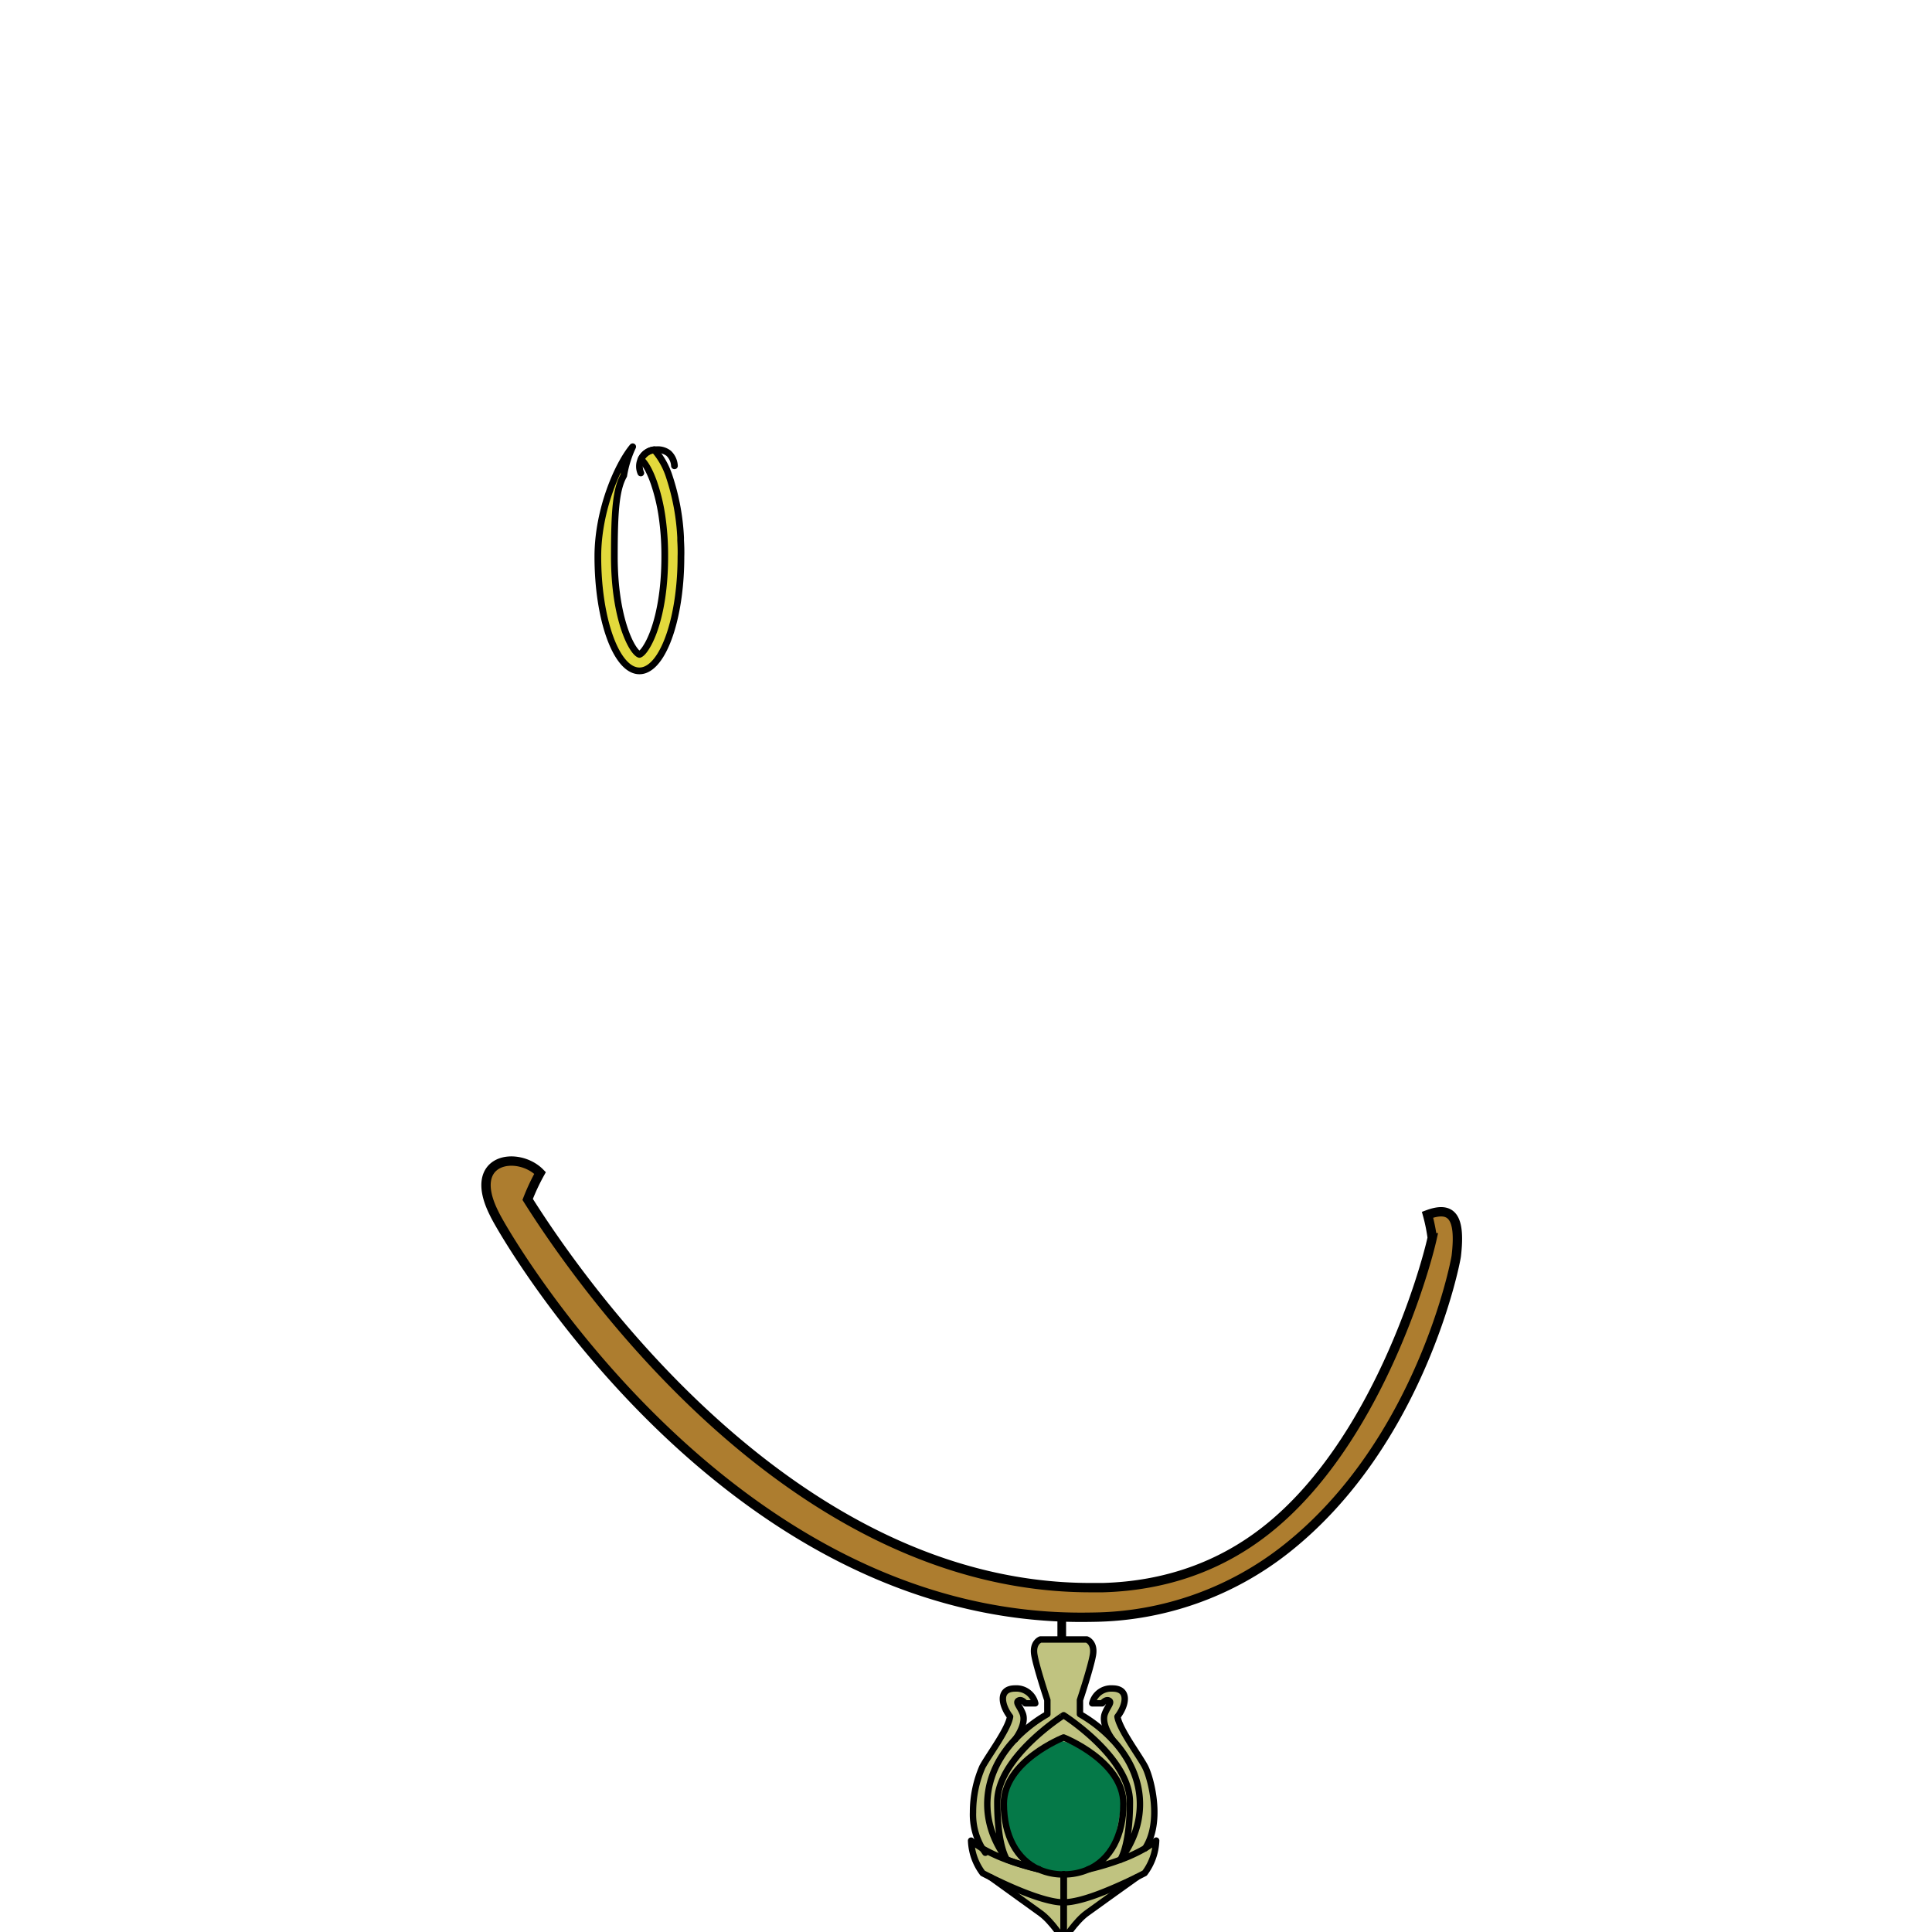<svg id="jewelries" xmlns="http://www.w3.org/2000/svg" viewBox="0 0 432 432">
  <defs>
    <style>.BUNTAI_BEAR_JEWELRY_BEAR_JEWELRY_32_cls-1{fill:#e2d93c;}.BUNTAI_BEAR_JEWELRY_BEAR_JEWELRY_32_cls-1,.BUNTAI_BEAR_JEWELRY_BEAR_JEWELRY_32_cls-2,.BUNTAI_BEAR_JEWELRY_BEAR_JEWELRY_32_cls-3,.BUNTAI_BEAR_JEWELRY_BEAR_JEWELRY_32_cls-6,.BUNTAI_BEAR_JEWELRY_BEAR_JEWELRY_32_cls-7{stroke:#000;}.BUNTAI_BEAR_JEWELRY_BEAR_JEWELRY_32_cls-1,.BUNTAI_BEAR_JEWELRY_BEAR_JEWELRY_32_cls-2,.BUNTAI_BEAR_JEWELRY_BEAR_JEWELRY_32_cls-3,.BUNTAI_BEAR_JEWELRY_BEAR_JEWELRY_32_cls-6{stroke-linecap:round;stroke-linejoin:round;}.BUNTAI_BEAR_JEWELRY_BEAR_JEWELRY_32_cls-1,.BUNTAI_BEAR_JEWELRY_BEAR_JEWELRY_32_cls-2{stroke-width:1.5px;}.BUNTAI_BEAR_JEWELRY_BEAR_JEWELRY_32_cls-2,.BUNTAI_BEAR_JEWELRY_BEAR_JEWELRY_32_cls-3,.BUNTAI_BEAR_JEWELRY_BEAR_JEWELRY_32_cls-6{fill:none;}.BUNTAI_BEAR_JEWELRY_BEAR_JEWELRY_32_cls-3{stroke-width:1.94px;}.BUNTAI_BEAR_JEWELRY_BEAR_JEWELRY_32_cls-4{fill:#c0c380;}.BUNTAI_BEAR_JEWELRY_BEAR_JEWELRY_32_cls-5{fill:#057948;}.BUNTAI_BEAR_JEWELRY_BEAR_JEWELRY_32_cls-6{stroke-width:1.43px;}.BUNTAI_BEAR_JEWELRY_BEAR_JEWELRY_32_cls-7{fill:#ad7d2f;stroke-miterlimit:10;stroke-width:2.09px;}</style>
  </defs>
  <path class="BUNTAI_BEAR_JEWELRY_BEAR_JEWELRY_32_cls-1" d="M152.19,120.83c0-.21,0-.41,0-.62a50.89,50.89,0,0,0-2.53-13.63,16.93,16.93,0,0,0-3.36-6,3.73,3.73,0,0,0-3,2.17c.74.49,1.88,2.23,2.93,5.23A41.79,41.79,0,0,1,148,115.3a59.89,59.89,0,0,1,.64,8.61v.57c0,10.32-2.17,17-4,20-.65,1.1-1.24,1.72-1.66,1.85-1.59-.51-5.61-7.82-5.61-21.88,0-10,.35-15,2.1-18.11a24.39,24.39,0,0,1,2-6.45c-3.3,3.93-7.79,14.07-7.79,24.56,0,14.12,4.16,25.56,9.29,25.56a3.5,3.5,0,0,0,1.54-.35c4.4-2,7.75-12.54,7.75-25.21C152.3,123.24,152.26,122,152.19,120.83Z" />
  <path class="BUNTAI_BEAR_JEWELRY_BEAR_JEWELRY_32_cls-2" d="M143.29,105.76a3.71,3.71,0,0,1-.31-1.49,3.65,3.65,0,0,1,.34-1.54,3.73,3.73,0,0,1,3-2.17l.44,0a3.94,3.94,0,0,1,2.77.81,4.19,4.19,0,0,1,1.28,2.79" />
  <line class="BUNTAI_BEAR_JEWELRY_BEAR_JEWELRY_32_cls-3" x1="237.41" y1="360.71" x2="237.41" y2="366.58" />
  <path class="BUNTAI_BEAR_JEWELRY_BEAR_JEWELRY_32_cls-4" d="M258.55,411.55a12.79,12.79,0,0,1-2.58,7.28l-1.79.91h0c-.51.37-8.72,6.3-11.15,8s-5.17,6-5.17,6-2.64-4.2-5.17-6l-11.17-8.05-1.78-.91a12.84,12.84,0,0,1-2.59-7.28,21.67,21.67,0,0,0,2.48,1.73,14.8,14.8,0,0,1-2.06-8.08,25.41,25.41,0,0,1,2.09-10.12c1.37-2.58,5.78-8.4,6.2-11.24-2-2.59-2.7-6.29,1.14-6.29a4.34,4.34,0,0,1,4.49,3.32h-2.23s-.78-1-1.52-.61.31,1.27.95,2.91-.35,3.92-1.69,5.77a31.89,31.89,0,0,1,7.23-5.65v-3.15s-2.41-7.24-2.9-10.07,1.36-3.48,1.36-3.48H243s1.87.65,1.38,3.48-2.9,10.07-2.9,10.07v3.15a31.8,31.8,0,0,1,7.21,5.65c-1.32-1.85-2.3-4.14-1.67-5.77s1.67-2.49.93-2.91-1.52.61-1.52.61H244.2a4.34,4.34,0,0,1,4.49-3.32c3.86,0,3.12,3.7,1.15,6.29.42,2.84,4.84,8.66,6.19,11.24s4,12.16,0,18.2A20,20,0,0,0,258.55,411.55Z" />
  <path class="BUNTAI_BEAR_JEWELRY_BEAR_JEWELRY_32_cls-5" d="M237.21,389.23s-10.66,3.59-12.1,12.3,3.77,17.15,11.91,17.15,11.74-4.4,12.13-5.86-.62,2.13.69-4.16,1.41-8.85-2.69-13.52A20.39,20.39,0,0,0,237.21,389.23Z" />
  <path class="BUNTAI_BEAR_JEWELRY_BEAR_JEWELRY_32_cls-6" d="M243.38,418h0c4.91-2.22,7.81-7.53,7.81-14.68,0-9.55-13.37-14.82-13.37-14.82s-13.36,5.27-13.36,14.82c0,7.15,2.9,12.46,7.81,14.68h0" />
  <path class="BUNTAI_BEAR_JEWELRY_BEAR_JEWELRY_32_cls-6" d="M232.29,418a13.47,13.47,0,0,0,5.54,1.13" />
  <path class="BUNTAI_BEAR_JEWELRY_BEAR_JEWELRY_32_cls-6" d="M250.58,415.72c.4-.68,2.07-4,2.07-12.78,0-10-14.82-19.41-14.82-19.41S223,392.93,223,402.94c0,8.81,1.68,12.1,2.09,12.78-5.68-7.67-5.29-15.83-1.58-22.22a25,25,0,0,1,3.45-4.56,31.89,31.89,0,0,1,7.23-5.65v-3.15s-2.41-7.24-2.9-10.07,1.36-3.48,1.36-3.48H243s1.87.65,1.38,3.48-2.9,10.07-2.9,10.07v3.15a31.8,31.8,0,0,1,7.21,5.65,25,25,0,0,1,3.45,4.56C255.86,399.89,256.25,408.05,250.58,415.72Z" />
  <path class="BUNTAI_BEAR_JEWELRY_BEAR_JEWELRY_32_cls-6" d="M225.15,415.82l0,0h0a64.4,64.4,0,0,0,7.11,2.14" />
  <path class="BUNTAI_BEAR_JEWELRY_BEAR_JEWELRY_32_cls-6" d="M227,388.94c1.34-1.85,2.32-4.14,1.69-5.77s-1.69-2.49-.95-2.91,1.52.61,1.52.61h2.23a4.34,4.34,0,0,0-4.49-3.32c-3.84,0-3.12,3.7-1.14,6.29-.42,2.84-4.83,8.66-6.2,11.24a25.41,25.41,0,0,0-2.09,10.12,14.8,14.8,0,0,0,2.06,8.08c.21.32.45.64.69,1" />
  <path class="BUNTAI_BEAR_JEWELRY_BEAR_JEWELRY_32_cls-6" d="M232.29,418h0a63.86,63.86,0,0,1-7.1-2.13,35.91,35.91,0,0,1-5.57-2.57,21.67,21.67,0,0,1-2.48-1.73,12.84,12.84,0,0,0,2.59,7.28l1.78.91c3.62,1.79,11.84,5.63,16.34,5.63v-6.26" />
  <path class="BUNTAI_BEAR_JEWELRY_BEAR_JEWELRY_32_cls-6" d="M221.49,419.74l11.17,8.05c2.53,1.8,5.17,6,5.17,6v-8.42" />
  <path class="BUNTAI_BEAR_JEWELRY_BEAR_JEWELRY_32_cls-6" d="M237.83,419.12a13.48,13.48,0,0,0,5.55-1.13" />
  <path class="BUNTAI_BEAR_JEWELRY_BEAR_JEWELRY_32_cls-6" d="M250.5,415.85h0l0,0" />
  <path class="BUNTAI_BEAR_JEWELRY_BEAR_JEWELRY_32_cls-6" d="M256.06,413.28h0c3.92-6,1.25-15.77,0-18.2s-5.77-8.4-6.19-11.24c2-2.59,2.71-6.29-1.15-6.29a4.34,4.34,0,0,0-4.49,3.32h2.23s.8-1,1.52-.61-.31,1.27-.93,2.91.35,3.92,1.67,5.77" />
  <path class="BUNTAI_BEAR_JEWELRY_BEAR_JEWELRY_32_cls-6" d="M237.83,419.11v6.26c2.25,0,5.44-.95,8.51-2.15s6-2.57,7.81-3.47h0l1.79-.91a12.79,12.79,0,0,0,2.58-7.28,20,20,0,0,1-2.48,1.73h0a34.55,34.55,0,0,1-5.56,2.57h0a61.42,61.42,0,0,1-7.1,2.13" />
  <path class="BUNTAI_BEAR_JEWELRY_BEAR_JEWELRY_32_cls-6" d="M237.83,425.37v8.42s2.66-4.2,5.17-6,10.64-7.67,11.15-8h0" />
  <path class="BUNTAI_BEAR_JEWELRY_BEAR_JEWELRY_32_cls-7" d="M241.69,361.63c-80,0-129.38-86.24-131.16-90.24-6.38-12.58,5.36-14.12,10.23-9.11a46.78,46.78,0,0,0-2.77,5.91C128.89,285.5,176.41,355,243.87,355c.91,0,1.81,0,2.72,0,14-.39,26.37-4.76,36.73-13,24.33-19.31,35.28-57.71,36.93-65.23a39.13,39.13,0,0,0-1.05-5.15c5.36-2,7.46.38,6.43,9.19-.21,1.78-8.12,41.78-37.88,65.4a70.83,70.83,0,0,1-43.06,15.39C243.68,361.62,242.68,361.63,241.69,361.63Z" />
</svg>